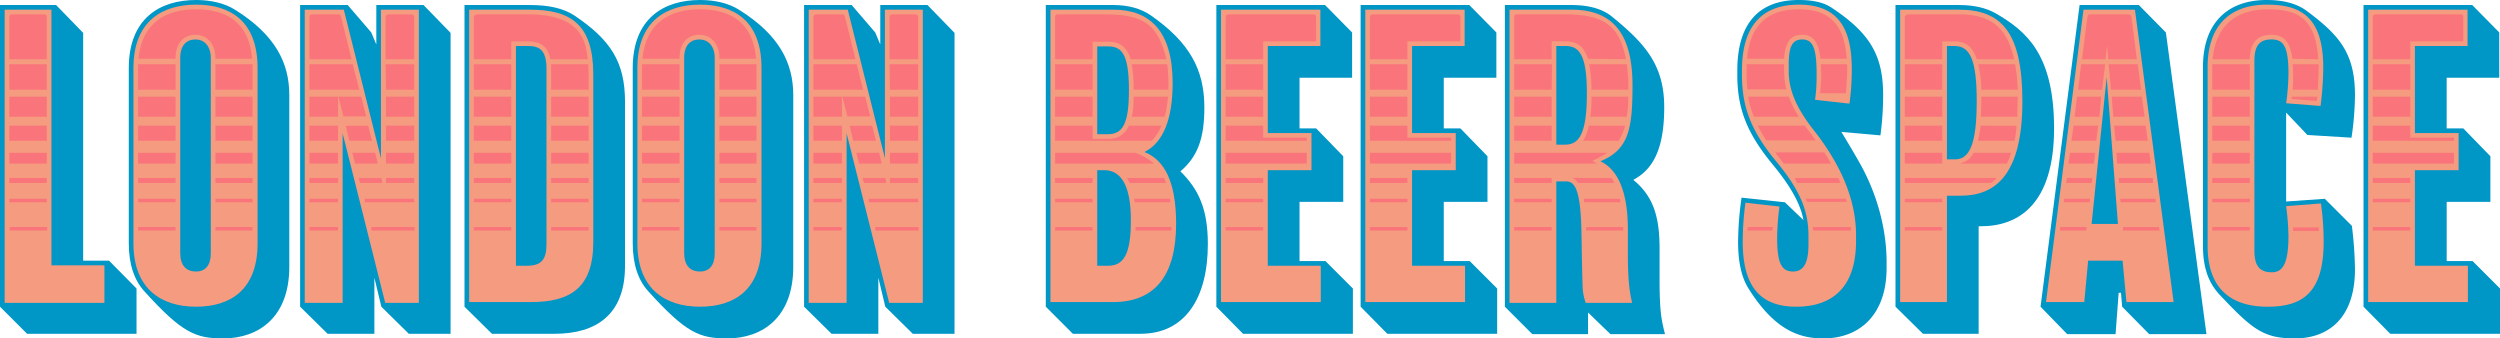 <svg id="Layer_1" data-name="Layer 1" xmlns="http://www.w3.org/2000/svg" viewBox="0 0 1939.16 262.5"><defs><style>.cls-1{fill:#f59b7f;}.cls-2{fill:#0096c6;}.cls-3{fill:#fa757b;}</style></defs><title>Artboard 1</title><path class="cls-1" d="M82.8,236.7H1.8V5.7H41.7V204H82.8Z"/><path class="cls-1" d="M201.3,188.7c0,37.8-22.5,51-49.2,51-27.3,0-50.4-14.1-50.4-51V52.8c0-37.5,23.4-51,50.4-51s49.2,13.2,49.2,51ZM161.7,45c0-9-5.1-12.6-9.9-12.6-6,0-10.2,3.6-10.2,12.6V196.2c0,8.7,3.9,12.6,10.5,12.6,6,0,9.6-3.6,9.6-12.3Z"/><path class="cls-1" d="M326.69,236.7h-29.4l-29.7-118.5V236.7h-33V5.7h33.6L293.69,108V5.7h33Z"/><path class="cls-1" d="M462,187.8c0,36.6-18.6,48.3-50.1,48.3h-49.8V5.7H411c33.3,0,51,12.6,51,52.2ZM422.09,53.7c0-13.2-3.9-16.2-12.3-16.2H402V204.3h7.2c9.6,0,12.9-3.9,12.9-14.7Z"/><path class="cls-1" d="M592.19,188.7c0,37.8-22.5,51-49.2,51-27.3,0-50.4-14.1-50.4-51V52.8c0-37.5,23.4-51,50.4-51s49.2,13.2,49.2,51ZM552.59,45c0-9-5.1-12.6-9.9-12.6-6,0-10.2,3.6-10.2,12.6V196.2c0,8.7,3.9,12.6,10.5,12.6,6,0,9.6-3.6,9.6-12.3Z"/><path class="cls-1" d="M717.59,236.7h-29.4l-29.7-118.5V236.7h-33V5.7h33.6L684.59,108V5.7h33Z"/><path class="cls-1" d="M863.38,236.1H813V5.7h50.7c28.8,0,47.7,16.8,47.7,58.8,0,25.8-6.3,44.4-19.8,53.1,14.4,7.5,22.5,25.2,22.5,55.8C914.08,214.8,896.68,236.1,863.38,236.1Zm-4.2-198.3h-6.3v64.5h6.3c9.6,0,14.7-5.4,14.7-32.4C873.88,40.5,867.58,37.8,859.18,37.8Zm-2.7,96h-3.6v70.5h6.9c10.8,0,15.6-8.4,15.6-33.6C875.38,141.6,866.38,133.8,856.48,133.8Z"/><path class="cls-1" d="M1026.28,236.1h-81V5.7H1026V37.5h-40.8v63.9h33.9v32.4h-33.9v70.5h41.1Z"/><path class="cls-1" d="M1138.18,236.1h-81V5.7h80.7V37.5h-40.8v63.9H1131v32.4h-33.9v70.5h41.1Z"/><path class="cls-1" d="M1228.78,236.7a42,42,0,0,1-3-13.8c-.6-20.1-.6-27.6-.9-42.3-.6-34.5-5.4-38.1-10.2-38.1H1209v94.2h-39.9V5.7h49.8c32.1,0,49.2,18.3,49.2,60.6,0,32.1-2.7,49.2-22.8,59.1,17.4,11.1,19.2,38.1,19.2,52.8v17.4c0,21.6,1.2,30,3.9,41.1Zm-14.4-199.2H1209v72.9h5.1c9,0,15-7.2,15-38.1C1229.08,42.3,1223.08,37.5,1214.38,37.5Z"/><path class="cls-1" d="M1441.47,186.9c0,36.9-19.2,52.8-48.3,52.8-30.9,0-43.2-18.9-43.2-52.2a231.65,231.65,0,0,1,2.4-32.4l30,3.6a194.5,194.5,0,0,0-2.1,25.5c0,19.5,3.3,24.6,10.5,24.6,6.6,0,10.2-5.1,10.2-19.2v-6.3c0-17.1-4.8-32.7-24.3-56.4-19.5-23.4-27.3-42.3-27.3-68.7V54.6c0-30,11.7-52.8,45.9-52.8,32.7,0,42.9,20.7,42.9,52.2a197.77,197.77,0,0,1-2.1,28.5l-30.3-3.6c.9-7.8,1.5-9.6,1.5-21.6,0-20.1-3-24.9-9.3-24.9-6.6,0-8.7,4.5-8.7,18v4.8c0,13.2,5.1,26.7,19.2,44.7,19.8,25.5,33,53.1,33,82.5Z"/><path class="cls-1" d="M1521,153.6h-9v82.5h-39.9V5.7h47.4c34.2,0,51,18.3,51,72.9C1570.47,136.2,1549.17,153.6,1521,153.6Zm-4.8-116.1H1512v84.3h4.5c9,0,15-9,15-43.5C1531.47,46.2,1526.07,37.5,1516.17,37.5Z"/><path class="cls-1" d="M1688.07,236.1h-40.2l-3-32.1h-23.7l-3,32.1h-33.3l29.7-230.4h42.9ZM1641,171.9l-7.2-91.8-9.3,91.8Z"/><path class="cls-1" d="M1758.87,239.7c-29.7,0-48.3-15-48.3-48.9V51.9c0-33.3,18.6-50.1,47.7-50.1,26.4,0,45.6,9.3,45.6,50.7a236.69,236.69,0,0,1-2.4,31.5l-30.3-2.4a170.14,170.14,0,0,0,2.1-24.6c0-21.6-5.1-24.6-12.3-24.6s-10.5,3-10.5,14.7v147c0,10.5,2.7,15.3,11.7,15.3,6.6,0,11.1-4.5,11.1-26.4a190,190,0,0,0-2.1-24.6l30.6-2.4a211.82,211.82,0,0,1,2.4,31.8C1804.17,230.1,1785,239.7,1758.87,239.7Z"/><path class="cls-1" d="M1916.06,236.1h-81V5.7h80.7V37.5H1875v63.9h33.9v32.4H1875v70.5h41.1Z"/><path class="cls-2" d="M105.9,258.9H21l-21-21V3.9H43.5l21,21.6V202.2H84.6l21.3,21.6ZM81,234.9V205.8H39.9V7.5H3.6V234.9Z"/><path class="cls-2" d="M224.4,207c0,39-23.7,55.5-51.3,55.5-21.3,0-31.8-4.2-60.9-36.3-7.8-8.4-12.3-20.7-12.3-37.5V52.8C99.9,14.1,124.2,0,152.1,0c11.4,0,22.2,2.4,30.6,7.8,30.6,19.2,41.7,40.8,41.7,66ZM199.8,52.8c0-36.6-21.3-49.2-47.7-49.2s-48.6,12.9-48.6,49.2V188.7c0,35.7,21.9,49.2,48.6,49.2,26.1,0,47.7-12.6,47.7-49.2ZM163.5,196.5c0,9.3-4.2,14.1-11.4,14.1-7.8,0-12.3-4.8-12.3-14.4V45c0-9.9,4.8-14.4,12-14.4,6,0,11.7,4.5,11.7,14.4Z"/><path class="cls-2" d="M349.49,258.9h-32.4l-21.3-21-5.4-22.5v43.5h-36.3l-21.3-21V3.9h36.9L288,25.2l3.9,9.3V3.9h36.6l21,21.6Zm-24.6-24V7.5h-29.4V122.7L266.69,7.5h-30.3V234.9h29.4V103.5l33,131.4Z"/><path class="cls-2" d="M484.79,206.4c0,37.8-22.5,52.5-54.6,52.5h-48.6l-21.3-21V3.9H411c14.4,0,25.8,2.4,34.5,8.1,28.2,18.9,39.3,36.3,39.3,66.9ZM460.19,57.9c0-38.4-16.8-50.4-49.2-50.4h-47.1V234.3h48c30.6,0,48.3-11.1,48.3-46.5Zm-36.3,131.7c0,11.4-3.9,16.5-14.7,16.5h-9V35.7h9.6c9.6,0,14.1,4.2,14.1,18Z"/><path class="cls-2" d="M615.29,207c0,39-23.7,55.5-51.3,55.5-21.3,0-31.8-4.2-60.9-36.3-7.8-8.4-12.3-20.7-12.3-37.5V52.8C490.79,14.1,515.09,0,543,0c11.4,0,22.2,2.4,30.6,7.8,30.6,19.2,41.7,40.8,41.7,66ZM590.69,52.8c0-36.6-21.3-49.2-47.7-49.2s-48.6,12.9-48.6,49.2V188.7c0,35.7,21.9,49.2,48.6,49.2,26.1,0,47.7-12.6,47.7-49.2Zm-36.3,143.7c0,9.3-4.2,14.1-11.4,14.1-7.8,0-12.3-4.8-12.3-14.4V45c0-9.9,4.8-14.4,12-14.4,6,0,11.7,4.5,11.7,14.4Z"/><path class="cls-2" d="M740.39,258.9H708l-21.3-21-5.4-22.5v43.5H645l-21.3-21V3.9h36.9l18.3,21.3,3.9,9.3V3.9h36.6l21,21.6Zm-24.6-24V7.5h-29.4V122.7L657.59,7.5h-30.3V234.9h29.4V103.5l33,131.4Z"/><path class="cls-2" d="M884.68,258.9h-52.5l-21-21V3.9h52.5c11.4,0,21.3,2.7,29.1,8.1,30,21,41.4,42,41.4,71.4,0,23.7-5.1,38.1-18.6,49.5,14.4,14.1,21.3,29.7,21.3,56.4C936.88,231.3,919.18,258.9,884.68,258.9Zm3-141c14.7-7.2,21.9-25.8,21.9-53.4,0-41.1-18.3-57-45.9-57h-48.9V234.3h48.6c32.1,0,48.9-20.1,48.9-60.9C912.28,140.7,903,123.9,887.68,117.9Zm-28.5-13.8h-8.1V36h8.1c10.2,0,16.5,4.5,16.5,33.9C875.68,96.6,870.58,104.1,859.18,104.1Zm.6,102h-8.7V132h5.4c11.7,0,20.7,9.6,20.7,38.7C877.18,195.6,872.38,206.1,859.78,206.1Z"/><path class="cls-2" d="M1049.38,258.9h-85.2l-20.7-21V3.9h84.3l21,21.3V60.3H1008V99.6h12.9l21,21.6v35.4H1008v45.9h20.1l21.3,21.3Zm-24.9-24.6V206.1h-41.1V132h33.9V103.2h-33.9V35.7h40.8V7.5h-77.1V234.3Z"/><path class="cls-2" d="M1161.28,258.9h-85.2l-20.7-21V3.9h84.3l21,21.3V60.3h-40.8V99.6h12.9l21,21.6v35.4h-33.9v45.9H1140l21.3,21.3Zm-24.9-24.6V206.1h-41.1V132h33.9V103.2h-33.9V35.7h40.8V7.5H1059V234.3Z"/><path class="cls-2" d="M1249.18,259.2l-17.4-16.8v16.8h-43.2l-21.3-21.3V3.9h51.6c12.9,0,23.7,2.7,31.5,9,24.9,20.4,40.5,36.9,40.5,70.2,0,33.6-9.3,48.6-24,56.4,16.2,13.2,20.4,29.7,20.4,54v23.4c0,23.4,1.2,30.6,4.2,42.3ZM1218.88,7.5h-48V234.9h36.3V140.7h7.5c6.9,0,11.4,6.3,12,39.9.3,14.7.3,22.2.9,42.3a42.37,42.37,0,0,0,2.4,12h36c-2.1-9-3.3-17.7-3.3-39.3V178.2c0-15.9-2.1-44.1-21.3-53.1,21.9-9,24.9-24.9,24.9-58.8C1266.28,24.6,1249.78,7.5,1218.88,7.5Zm-4.8,104.7h-6.9V35.7h7.2c10.5,0,16.5,6.9,16.5,36.6C1230.88,102.9,1225.18,112.2,1214.08,112.2Z"/><path class="cls-2" d="M1463.37,207.9c0,34.8-19.5,54.6-49.2,54.6-18.6,0-37.8-6.6-57.9-38.7-5.7-9-8.1-21.3-8.1-36.3a252.66,252.66,0,0,1,2.7-34.2l33.6,3.6,14.4,13.8c-2.4-13.2-10.8-27.3-23.7-42.9-19.5-23.7-27.6-42.6-27.6-69.6V54.6c0-30.6,12-54.6,47.7-54.6,10.8,0,19.2,1.8,25.5,6,28.8,19.2,39.9,36,39.9,67.5a229.84,229.84,0,0,1-2.1,31.5l-30.3-2.7s8.4,13.8,13.8,23.4c14.1,24.6,21.3,52.5,21.3,77.7Zm-23.7-25.5c0-28.8-12.9-56.1-32.7-81.3-14.4-18.3-19.5-32.1-19.5-45.9V50.4c0-13.2,2.1-19.8,10.5-19.8s11.1,7.2,11.1,26.7a134.6,134.6,0,0,1-1.2,20.1l26.7,3a194.67,194.67,0,0,0,1.8-26.4c0-31.2-9.9-50.4-41.1-50.4-32.7,0-44.1,21.6-44.1,51v3.6c0,25.8,7.8,44.4,27,67.5,19.8,24,24.6,39.9,24.6,57.6v6.3c0,14.1-3.6,21-12,21-9.3,0-12.3-7.2-12.3-26.4a200.3,200.3,0,0,1,1.8-24l-26.4-3a229.62,229.62,0,0,0-2.1,30.3c0,32.7,12,50.4,41.4,50.4,28.2,0,46.5-15,46.5-51Z"/><path class="cls-2" d="M1536.57,175.5h-1.8v83.4h-43.2l-21.3-21V3.9h49.2c11.4,0,21,2.1,28.8,6.6,23.1,13.5,45,31.2,45,89.1C1593.27,157.8,1566.27,175.5,1536.57,175.5Zm-17.1-168h-45.6V234.3h36.3V151.8H1521c26.7,0,47.7-16.2,47.7-73.2C1568.67,24.6,1552.17,7.5,1519.47,7.5Zm-3,116.1h-6.3V35.7h6c12,0,17.1,11.1,17.1,42.6C1533.27,112.2,1527.57,123.6,1516.47,123.6Z"/><path class="cls-2" d="M1711.47,259.2h-44.4l-21-21.3-.9-10.8h-1.8l-2.4,32.1h-37.5l-20.7-21.3,30.3-234H1659l21,21.3ZM1686,234.3,1656,7.5h-39.9L1587,234.3h29.7l3-32.1h26.7l3,32.1Zm-43.2-60.6h-20.4L1634.07,60Z"/><path class="cls-2" d="M1779.87,262.5c-24.3,0-33-7.2-58.2-33.9-8.1-8.7-12.9-20.1-12.9-37.8V51.9c0-34.2,19.2-51.9,49.5-51.9,12,0,22.8,2.4,30.9,8.4,24.9,18.6,37.5,32.4,37.5,65.4a231.77,231.77,0,0,1-2.7,33l-34.2-2.1-16.5-17.4v69l30-2.1,21,21a305.2,305.2,0,0,1,2.4,33.6C1826.67,246,1806.87,262.5,1779.87,262.5Zm20.4-104.7-27,2.1a194.69,194.69,0,0,1,1.8,23.1c0,21.6-4.5,28.2-12.9,28.2-10.5,0-13.5-6.3-13.5-17.1V47.1c0-12.3,4.5-16.5,13.2-16.5,9,0,13.2,4.8,13.2,26.4a172.3,172.3,0,0,1-1.8,23.1l26.7,2.1a240.52,240.52,0,0,0,2.1-29.7c0-40.2-18.3-48.9-43.8-48.9-28.2,0-45.9,15.9-45.9,48.3V190.8c0,32.7,17.7,47.1,46.5,47.1,25.2,0,43.5-9,43.5-50.1A212.42,212.42,0,0,0,1800.27,157.8Z"/><path class="cls-2" d="M1939.16,258.9H1854l-20.7-21V3.9h84.3l21,21.3V60.3h-40.8V99.6h12.9l21,21.6v35.4h-33.9v45.9h20.1l21.3,21.3Zm-24.9-24.6V206.1h-41.1V132h33.9V103.2h-33.9V35.7H1914V7.5h-77.1V234.3Z"/><path class="cls-3" d="M36.3,45.9H7.2V13.5c0-1.8.9-2.4,2.4-2.4H33.9c1.8,0,2.4.6,2.4,2.1Zm0,23.7H7.2V49.8H36.3Zm0,21H7.2V75H36.3Zm0,18.6H7.2V97.5H36.3Zm0,17.7H7.2v-8.4H36.3Zm0,15H7.2V138H36.3Zm0,15H7.2v-2.7H36.3Zm.3,21.9H7.5v-2.7H36.6Z"/><path class="cls-3" d="M136.2,69.6H107.1V49.8h29.1Zm0,21H107.1V75h29.1Zm0,18.6H107.1V97.5h29.1Zm0,17.7H107.1v-8.4h29.1Zm0,15H107.1V138h29.1Zm0,15H107.1v-2.7h29.1Zm0,21.9H107.1v-2.7h29.1ZM167.1,45.6V45c0-9.9-5.7-18-15.3-18-10.8,0-15.6,8.1-15.6,18v.6H107.4c2.7-28.5,21.9-38.4,44.7-38.4s41.1,9.6,43.5,38.4Zm28.8,24H167.1V49.8h28.8Zm0,21H167.1V75h28.8Zm0,18.6H167.1V97.5h28.8Zm0,17.7H167.1v-8.4h28.8Zm0,15H167.1V138h28.8Zm0,15H167.1v-2.7h28.8Zm0,21.9H167.1v-2.7h28.8Z"/><path class="cls-3" d="M272.69,45.9H240V13.5c0-1.8.9-2.4,2.4-2.4h19.8c1.8,0,2.1.6,2.4,2.1Zm6,23.7H240V49.8h33.6Zm-16.5,21H240V75h22.2Zm0,18.6H240V97.5h22.2Zm0,17.7H240v-8.4h22.2Zm0,15H240V138h22.2Zm0,15H240v-2.7h22.2Zm0,21.9H240v-2.7h22.2Zm21.9-88.5h-17.7L262.49,75h17.7Zm4.5,18.9h-17.7l-2.7-11.7h17.4Zm4.5,17.7h-17.7l-2.1-8.4H291Zm3.6,15h-17.4l-1.2-3.9h17.7Zm24.6,15h-38.4v-2.7h38.4Zm.3,21.9H288v-2.7h33.6Zm-.3-132.9h-22.2V13.5c0-1.8.9-2.4,2.4-2.4h17.1c1.8,0,2.7.6,2.7,2.1Zm0,23.7h-21.9l-.3-19.8h22.2Zm0,21h-21.9V75h21.9Zm0,18.6h-21.9V97.5h21.9Zm0,17.7h-21.9v-8.4h21.9Zm0,15h-21.9V138h21.9Z"/><path class="cls-3" d="M426.89,45.9c-2.1-12-10.2-13.8-18-13.8h-12.3V45.9h-29.1V13.5c0-1.8,2.4-2.4,2.4-2.4h39.6c42.3,0,44.7,21.6,46.5,34.8Zm-30.3,23.7h-29.1V49.8h29.1Zm0,21h-29.1V75h29.1Zm0,18.6h-29.1V97.5h29.1Zm0,17.7h-29.1v-8.4h29.1Zm0,15h-29.1V138h29.1Zm0,15h-29.1v-2.7h29.1Zm0,21.9h-29.1v-2.7h29.1Zm30.9-109.2V49.8h28.8c.3,6.6.3,5.4.3,19.8Zm29.1,21h-29.1V75h29.1Zm0,18.6h-29.1V97.5h29.1Zm0,17.7h-29.1v-8.4h29.1Zm0,15h-29.1V138h29.1Zm0,15h-29.1v-2.7h29.1Zm0,21.9h-29.1v-2.7h29.1Z"/><path class="cls-3" d="M527.09,69.6H498V49.8h29.1Zm0,21H498V75h29.1Zm0,18.6H498V97.5h29.1Zm0,17.7H498v-8.4h29.1Zm0,15H498V138h29.1Zm0,15H498v-2.7h29.1Zm0,21.9H498v-2.7h29.1ZM558,45.6V45c0-9.9-5.7-18-15.3-18-10.8,0-15.6,8.1-15.6,18v.6h-28.8C501,17.1,520.19,7.2,543,7.2s41.1,9.6,43.5,38.4Zm28.8,24H558V49.8h28.8Zm0,21H558V75h28.8Zm0,18.6H558V97.5h28.8Zm0,17.7H558v-8.4h28.8Zm0,15H558V138h28.8Zm0,15H558v-2.7h28.8Zm0,21.9H558v-2.7h28.8Z"/><path class="cls-3" d="M663.59,45.9h-32.7V13.5c0-1.8.9-2.4,2.4-2.4h19.8c1.8,0,2.1.6,2.4,2.1Zm6,23.7h-38.7V49.8h33.6Zm-16.5,21h-22.2V75h22.2Zm0,18.6h-22.2V97.5h22.2Zm0,17.7h-22.2v-8.4h22.2Zm0,15h-22.2V138h22.2Zm0,15h-22.2v-2.7h22.2Zm0,21.9h-22.2v-2.7h22.2ZM675,90.3h-17.7L653.39,75h17.7Zm4.5,18.9h-17.7l-2.7-11.7h17.4Zm4.5,17.7h-17.7l-2.1-8.4h17.7Zm3.6,15h-17.4L669,138h17.7Zm24.6,15h-38.4v-2.7h38.4Zm.3,21.9h-33.6v-2.7h33.6Zm-.3-132.9H690V13.5c0-1.8.9-2.4,2.4-2.4h17.1c1.8,0,2.7.6,2.7,2.1Zm0,23.7h-21.9L690,49.8h22.2Zm0,21h-21.9V75h21.9Zm0,18.6h-21.9V97.5h21.9Zm0,17.7h-21.9v-8.4h21.9Zm0,15h-21.9V138h21.9Z"/><path class="cls-3" d="M876.88,45.9c-1.5-6.3-6-13.5-16.8-13.5h-12.6V45.9h-29.1V13.5c0-1.8.9-2.4,2.4-2.4h35.7c31.8,0,41.7,8.7,48.3,34.8Zm-29.4,23.7h-29.1V49.8h29.1Zm0,21h-29.1V75h29.1Zm53.4,6.9a35.32,35.32,0,0,1-7.5,11.7h-75V97.5h29.1v10.2h12.3c8.1,0,13.2-4.2,15.9-10.2Zm-82.5,29.4v-8.4h62.4a47.64,47.64,0,0,1,14.4,8.4Zm29.1,15h-29.1V138h29.1Zm0,15h-29.1v-2.7h29.1Zm0,21.9h-29.1v-2.7h29.1Zm57-36.9h-28.2l-2.1-3.9H903Zm-25.2-72.3a104.06,104.06,0,0,0-1.5-19.8h27.6a139.29,139.29,0,0,1,.9,19.8ZM906,75c-.9,8.4-1.5,11.7-2.7,15.6h-25.5c.9-3.9,1.5-6.6,1.5-15.6Zm1.8,81.9h-27.6l-.6-2.7h27.9Zm.9,21.9h-27.9v-2.7h27.9Z"/><path class="cls-3" d="M1020.88,32.1h-41.1V45.9h-29.1V13.5c0-1.8.9-2.4,2.4-2.4h65.1c1.8,0,2.7.3,2.7,2.1Zm-41.1,37.5h-29.1V49.8h29.1Zm0,21h-29.1V75h29.1Zm33.9,18.6h-63V97.5h29.1v9.3h33.9Zm0,17.7h-63v-8.4h63Zm-33.9,15h-29.1V138h29.1Zm0,15h-29.1v-2.7h29.1Zm0,21.9h-29.1v-2.7h29.1Z"/><path class="cls-3" d="M1132.78,32.1h-41.1V45.9h-29.1V13.5c0-1.8.9-2.4,2.4-2.4h65.1c1.8,0,2.7.3,2.7,2.1Zm-41.1,37.5h-29.1V49.8h29.1Zm0,21h-29.1V75h29.1Zm33.9,18.6h-63V97.5h29.1v9.3h33.9Zm0,17.7h-63v-8.4h63Zm-33.9,15h-29.1V138h29.1Zm0,15h-29.1v-2.7h29.1Zm0,21.9h-29.1v-2.7h29.1Z"/><path class="cls-3" d="M1231.78,45.6c-3.6-9.9-8.1-13.5-18-13.5,0,0-10.2-.3-10.2,0V45.9h-29.1V13.5c0-1.8.9-2.4,2.4-2.4h36.9c31.5,0,42.6,9.9,47.4,34.8Zm-27.9,4.2-.3,19.8h-29.1V49.8Zm-.3,40.8h-29.1V75h29.1Zm0,18.6h-29.1V97.5h29.1Zm43.2,9.3a103.19,103.19,0,0,1-11.7,6.3l3.9,2.1h-64.5v-8.4Zm-43.2,23.4h-29.1V138h29.1Zm0,15h-29.1v-2.7h29.1Zm0,21.9h-29.1v-2.7h29.1Zm20.4-36.9a9.73,9.73,0,0,0-4.5-3.9h30.3a12.33,12.33,0,0,1,2.4,3.9Zm36.6-44.4a40.78,40.78,0,0,1-5.1,11.7h-27.6c2.1-3,3.6-7.5,4.5-11.7Zm-3.6,59.4h-28.2l-.3-2.7h27.9Zm2.1,21.9h-28.8v-2.7h28.8Zm-24.6-109.2a117.6,117.6,0,0,0-1.8-19.8h29.1a100.19,100.19,0,0,1,1.2,19.8ZM1263,75a91.17,91.17,0,0,1-1.2,15.6h-28.2a121.65,121.65,0,0,0,.9-15.6Z"/><path class="cls-3" d="M1355.37,69.3c-.3-3.6-.6-7.2-.6-11.1V49.8h29.1v5.4a56.79,56.79,0,0,0,1.8,14.1Zm56.7-23.7c-1.5-13.8-6.3-18.6-14.1-18.6-9.3,0-13.2,5.7-14.1,18.6h-28.8c2.1-23.4,13.5-38.4,40.2-38.4,25.5,0,35.4,13.5,37.2,38.4Zm-36.9,130.5c0,.9-.3,1.8-.3,2.7h-19.5c0-.9.3-1.8.3-2.7Zm-14.7-85.5A71.25,71.25,0,0,1,1356,75h31.5a84.08,84.08,0,0,0,7.8,15.6Zm9.6,18.3a111.52,111.52,0,0,1-6.6-11.4h36.6a69.1,69.1,0,0,0,4.2,5.7c1.5,1.8,2.7,3.9,4.2,5.7Zm13.5,18-2.7-3.6a57.79,57.79,0,0,1-3.9-5.1h38.1c1.8,3,3.6,5.7,5.1,8.7Zm10.5,15c-.9-1.2-1.2-2.7-2.1-3.9h33.9c.6,1.2,1.2,2.7,1.8,3.9Zm7.5,14.7c-.3-.9-.6-1.5-.9-2.4h31.2c.3.9.3,1.5.6,2.4Zm4.8,22.2c0-.9-.3-1.8-.3-2.7h29.7v2.7Zm25.5-106.5h-20.1c.3-2.7.9-9.3.9-15,0-2.7-.3-5.1-.3-7.5h20.4V54C1432.77,60,1432.17,67.8,1431.87,72.3Z"/><path class="cls-3" d="M1533.27,45.9c-3.6-11.1-9.9-13.8-17.7-13.8h-9V45.9h-29.1V13.5c0-1.8,2.4-2.4,2.4-2.4h39.6c30.6,0,38.4,16.5,42.9,34.8Zm-26.7,23.7h-29.1V49.8h29.1Zm0,21h-29.1V75h29.1Zm0,18.6h-29.1V97.5h29.1Zm0,17.7h-29.1v-8.4h29.1Zm42.3,11.1a21,21,0,0,1-4.8,3.9h-66.6V138Zm-42.3,18.9h-29.1v-2.7h29.1Zm0,21.9h-29.1v-2.7h29.1Zm53.4-60.3a48.87,48.87,0,0,1-3.3,8.4h-36.6c5.4-1.5,8.1-3.6,10.8-8.4Zm4.2-21a89.23,89.23,0,0,1-1.5,11.7h-28.5c.9-4.5,1.8-7.2,2.1-11.7Zm-27.3-27.9a102.19,102.19,0,0,0-2.4-19.8H1563a128.51,128.51,0,0,1,2.1,19.8Zm28.2,5.4-.3,15.6h-28.2l.3-15.6Z"/><path class="cls-3" d="M1618.47,176.1l-.3,2.7h-20.4l.3-2.7Zm2.7-21.9-.3,2.7h-20.1l.3-2.7ZM1623,138l-.6,3.9h-19.8l.6-3.9Zm2.1-19.5-.9,8.4h-19.8l1.2-8.4Zm2.4-21-1.5,11.7h-19.2l1.5-11.7Zm2.4-22.5-1.5,15.6h-19.2L1611,75Zm3-25.2-2.4,19.8h-18.6l2.4-19.8Zm24.6-3.9h-22.2l-.9-10.5-1.2,10.5h-18.3l4.2-32.4c.3-1.8.9-2.4,2.4-2.4h29.1c1.8,0,2.4.6,2.7,2.1Zm3.3,23.7h-23.4l-1.8-19.8h22.5Zm2.7,21h-24.3L1638,75h23.4Zm2.4,18.6H1641l-1.2-11.7h24.6Zm2.4,17.7h-26.1l-.6-8.4h25.5Zm1.8,15h-26.4l-.3-3.9h26.4Zm2.1,15h-27.3l-.3-2.7h27.3Zm3,21.9h-28.5v-2.7h27.9Z"/><path class="cls-3" d="M1745.07,69.6H1716V49.8h29.1Zm0,21H1716V75h29.1Zm0,18.6H1716V97.5h29.1Zm0,17.7H1716v-8.4h29.1Zm0,15H1716V138h29.1Zm0,15H1716v-2.7h29.1Zm0,21.9H1716v-2.7h29.1Zm33-133.2c-1.5-13.2-6.6-18.6-16.2-18.6-12.9,0-16.5,8.4-16.8,18.9h-28.8c2.4-26.4,18.6-38.7,43.2-38.7,22.8,0,36.9,7.2,38.7,38.7Zm19.5,29.4-.6,3.3-19.5-1.5.3-1.8Zm.9-25.2c0,6.3-.3,14.1-.6,19.8h-19.5a145,145,0,0,0,0-19.8Zm.3,129.3h-20.1v-2.7h19.8Z"/><path class="cls-3" d="M1910.66,32.1h-41.1V45.9h-29.1V13.5c0-1.8.9-2.4,2.4-2.4H1908c1.8,0,2.7.3,2.7,2.1Zm-41.1,37.5h-29.1V49.8h29.1Zm0,21h-29.1V75h29.1Zm33.9,18.6h-63V97.5h29.1v9.3h33.9Zm0,17.7h-63v-8.4h63Zm-33.9,15h-29.1V138h29.1Zm0,15h-29.1v-2.7h29.1Zm0,21.9h-29.1v-2.7h29.1Z"/></svg>